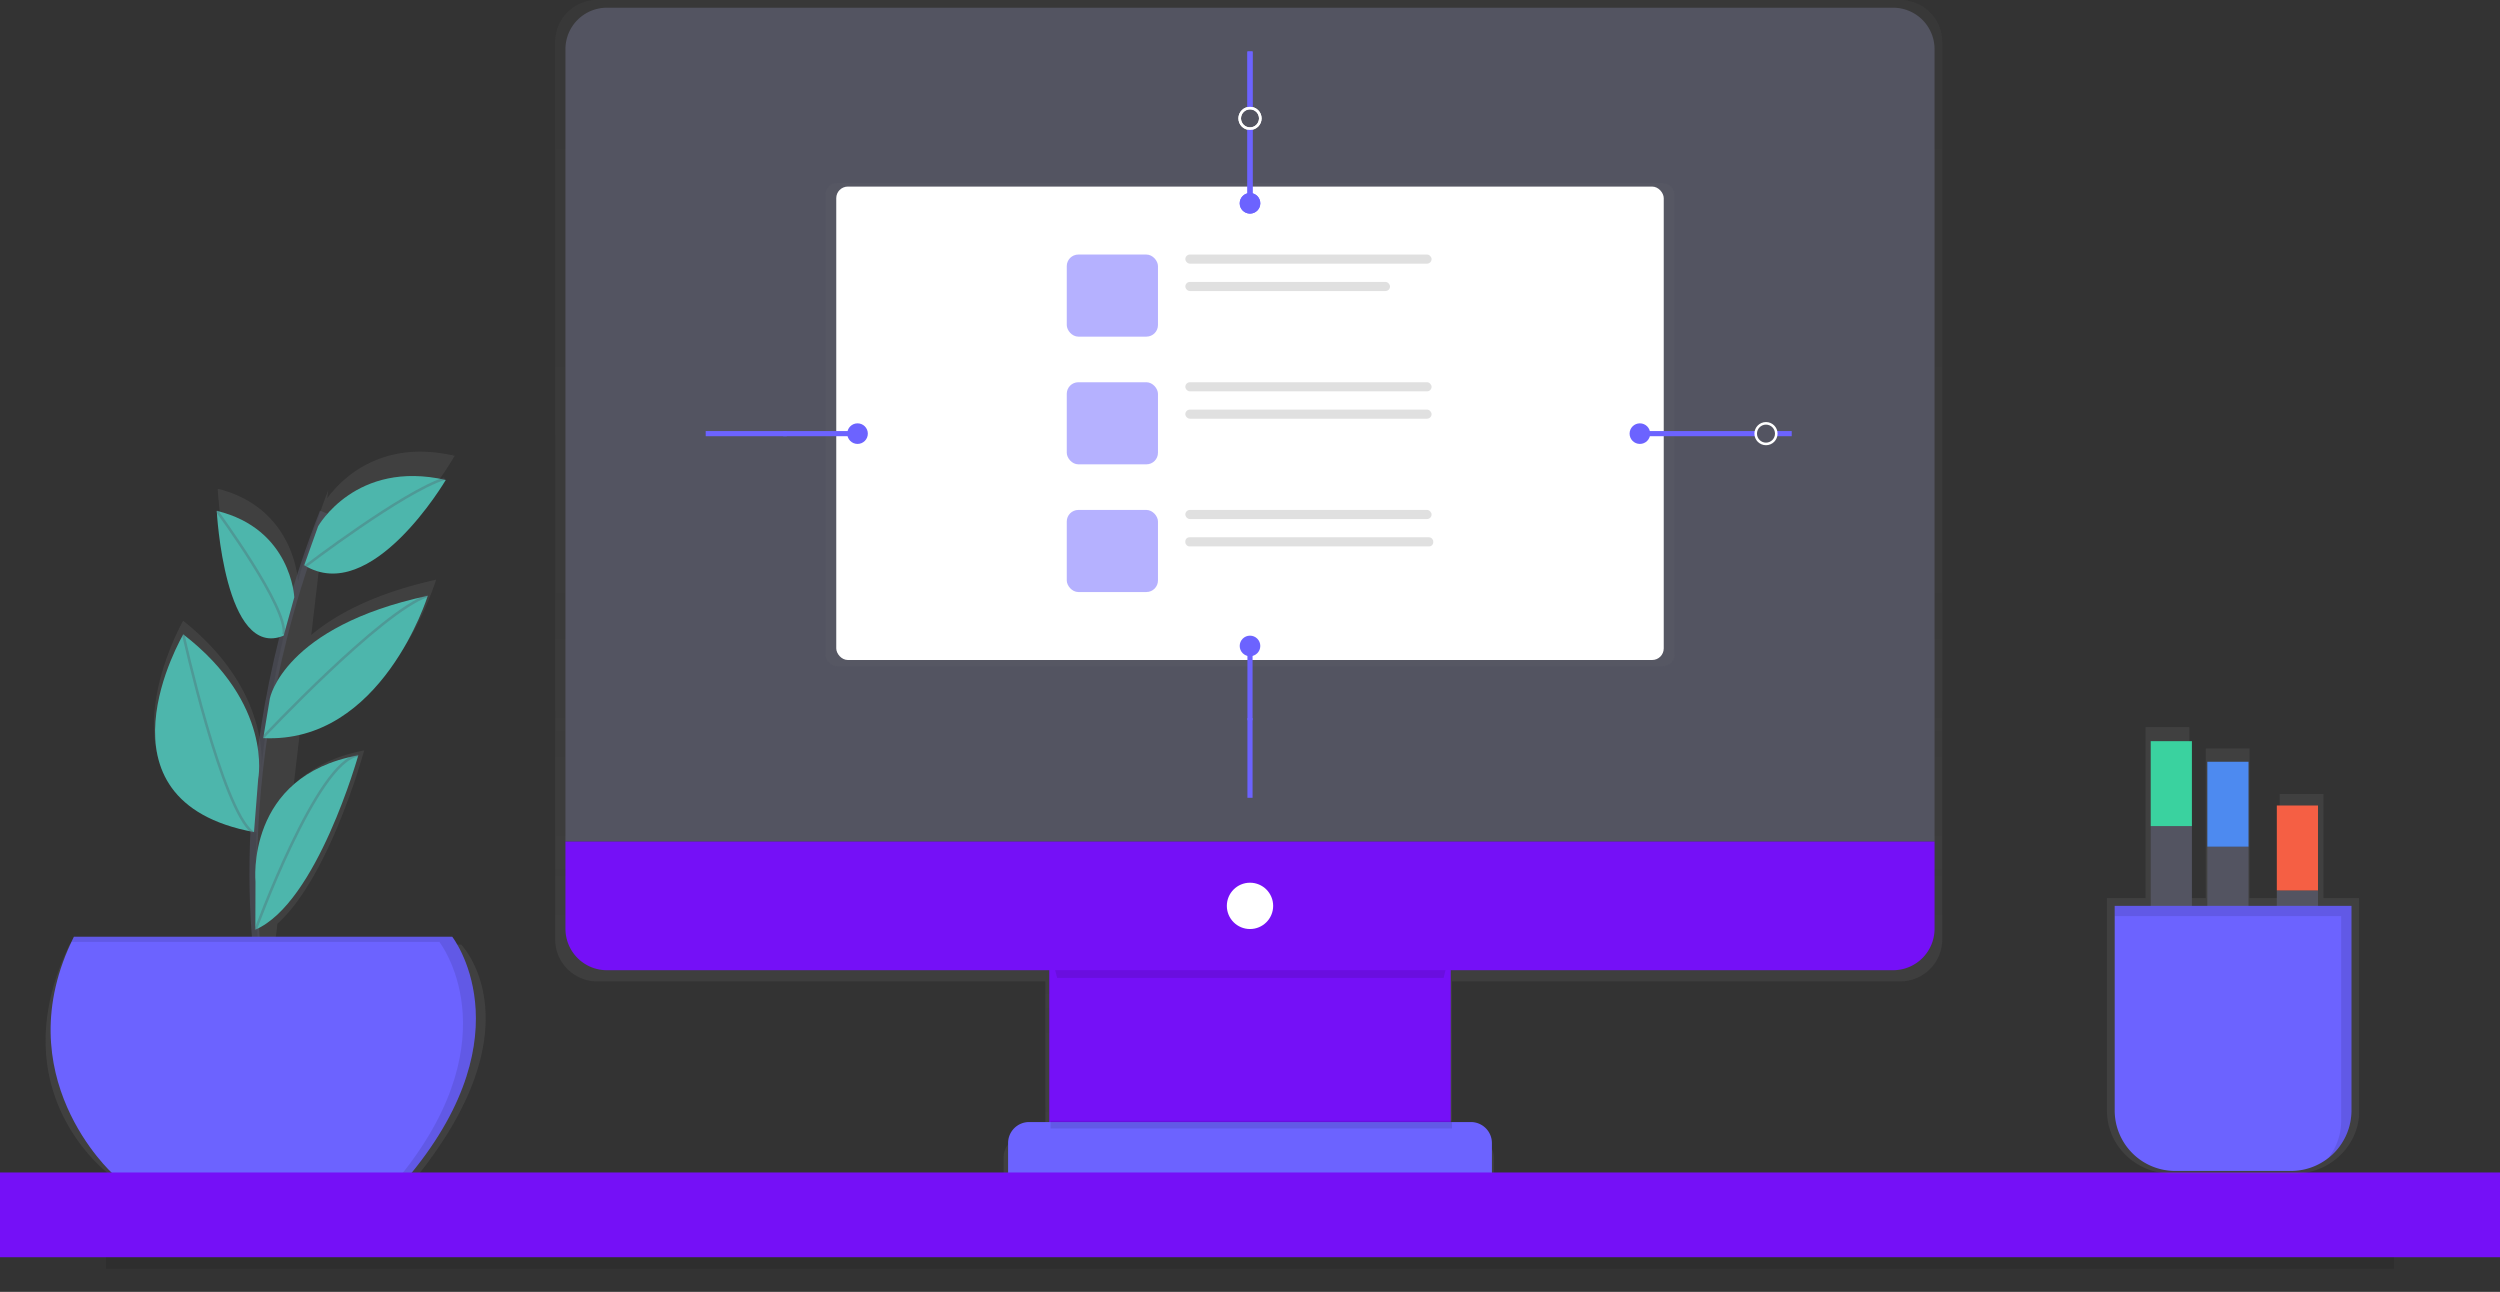 <svg width="971.44" height="502" xmlns="http://www.w3.org/2000/svg" xmlns:xlink="http://www.w3.org/1999/xlink">
 <rect width="100%" height="100%" fill="#333333" stroke="none"/>
 <defs>
  <linearGradient y2="0" x2="0.5" y1="1" x1="0.5" id="341b0e5e-a21f-44db-b85f-76180f33f0d3">
   <stop stop-opacity="0.25" stop-color="gray" offset="0"/>
   <stop stop-opacity="0.12" stop-color="gray" offset="0.54"/>
   <stop stop-opacity="0.1" stop-color="gray" offset="1"/>
  </linearGradient>
  <linearGradient xlink:href="#341b0e5e-a21f-44db-b85f-76180f33f0d3" y2="71.12" x2="485.72" y1="258.88" x1="485.72" id="9c19d1ba-0c1d-4cca-8c15-e6f3831a5e67"/>
  <linearGradient xlink:href="#341b0e5e-a21f-44db-b85f-76180f33f0d3" y2="515" x2="303" y1="515" x1="132" id="fe76f7c7-2126-4e48-920d-21143a22d340"/>
  <linearGradient xlink:href="#341b0e5e-a21f-44db-b85f-76180f33f0d3" y2="568.28" x2="1031" y1="568.28" x1="933" id="2cf89a04-5a05-413b-983a-d2bc296cbb5e"/>
 </defs>
 <title>responsive</title>
 <g>
  <title>background</title>
  <rect fill="none" id="canvas_background" height="602" width="802" y="-1" x="-1"/>
 </g>
 <g>
  <title>Layer 1</title>
  <g id="svg_1" opacity="0.7">
   <path id="svg_2" fill="url(#341b0e5e-a21f-44db-b85f-76180f33f0d3)" d="m738.41,0l-506.38,0a16.37,16.37 0 0 0 -16.31,16.42l0,348.52a16.37,16.37 0 0 0 16.31,16.42l174.16,0l0,60.16l-7.94,0a8.3,8.3 0 0 0 -8.27,8.33l0,12.07l16.21,0l0,7.14l158.06,0l0,-7.14l16.21,0l0,-12.07a8.3,8.3 0 0 0 -8.27,-8.33l-7.47,0l0,-0.52l-0.51,0l0,-59.64l174.2,0a16.37,16.37 0 0 0 16.31,-16.42l0,-348.52a16.37,16.37 0 0 0 -16.31,-16.42z"/>
  </g>
  <rect id="svg_3" fill="#7510f7" height="92" width="156" y="371" x="407.72"/>
  <g id="svg_4" opacity="0.1">
   <path id="svg_5" d="m410.79,380l150.17,0c1.81,-7.87 3.26,-13 3.26,-13l-157,0s1.61,5.11 3.57,13z"/>
  </g>
  <path id="svg_6" fill="#535461" d="m235.82,3l499.8,0a16.1,16.1 0 0 1 16.1,16.1l0,307.9a0,0 0 0 1 0,0l-532,0a0,0 0 0 1 0,0l0,-307.9a16.1,16.1 0 0 1 16.1,-16.1z"/>
  <path id="svg_7" fill="#7510f7" d="m735.62,377l-499.8,0a16.1,16.1 0 0 1 -16.1,-16.1l0,-33.9l532,0l0,33.9a16.1,16.1 0 0 1 -16.1,16.1z"/>
  <circle id="svg_8" fill="#ffffff" r="9" cy="352" cx="485.72"/>
  <path id="svg_9" fill="#6c63ff" d="m399.89,436l171.66,0a8.17,8.17 0 0 1 8.17,8.17l0,11.83a0,0 0 0 1 0,0l-188,0a0,0 0 0 1 0,0l0,-11.83a8.17,8.17 0 0 1 8.17,-8.17z"/>
  <g id="svg_10" opacity="0.5">
   <rect id="svg_11" fill="url(#9c19d1ba-0c1d-4cca-8c15-e6f3831a5e67)" ry="4.5" rx="4.5" height="187.76" width="330" y="71.12" x="320.72"/>
  </g>
  <rect id="svg_12" fill="#fff" ry="4.5" rx="4.5" height="183.96" width="321.54" y="72.5" x="324.95"/>
  <g id="svg_13" opacity="0.5">
   <rect id="svg_14" fill="#6c63ff" ry="4.5" rx="4.5" height="31.9" width="35.44" y="98.91" x="414.52"/>
  </g>
  <rect id="svg_15" fill="#e0e0e0" ry="1.77" rx="1.77" height="3.54" width="95.69" y="98.91" x="460.59"/>
  <rect id="svg_16" fill="#e0e0e0" ry="1.77" rx="1.77" height="3.54" width="79.54" y="109.55" x="460.59"/>
  <g id="svg_17" opacity="0.5">
   <rect id="svg_18" fill="#6c63ff" ry="4.5" rx="4.5" height="31.9" width="35.44" y="148.53" x="414.52"/>
  </g>
  <rect id="svg_19" fill="#e0e0e0" ry="1.77" rx="1.77" height="3.54" width="95.69" y="148.53" x="460.59"/>
  <rect id="svg_20" fill="#e0e0e0" ry="1.77" rx="1.77" height="3.54" width="95.69" y="159.16" x="460.59"/>
  <g id="svg_21" opacity="0.5">
   <rect id="svg_22" fill="#6c63ff" ry="4.5" rx="4.5" height="31.9" width="35.44" y="198.15" x="414.52"/>
  </g>
  <rect id="svg_23" fill="#e0e0e0" ry="1.77" rx="1.77" height="3.54" width="95.69" y="198.15" x="460.59"/>
  <rect id="svg_24" fill="#e0e0e0" ry="1.59" rx="1.59" height="3.54" width="96.33" y="208.78" x="460.59"/>
  <line id="svg_25" stroke-width="2" stroke-miterlimit="10" stroke="#6c63ff" y2="20" x2="485.72" y1="42" x1="485.72"/>
  <line id="svg_26" stroke-width="2" stroke-miterlimit="10" stroke="#6c63ff" y2="50.13" x2="485.72" y1="79" x1="485.72"/>
  <circle id="svg_27" fill="#6c63ff" r="4" cy="79" cx="485.72"/>
  <circle id="svg_28" stroke-miterlimit="10" stroke="#fff" fill="none" r="4" cy="46" cx="485.72"/>
  <line id="svg_29" stroke-width="2" stroke-miterlimit="10" stroke="#6c63ff" y2="20" x2="485.72" y1="42" x1="485.72"/>
  <line id="svg_30" stroke-width="2" stroke-miterlimit="10" stroke="#6c63ff" y2="50.13" x2="485.72" y1="79" x1="485.72"/>
  <circle id="svg_31" fill="#6c63ff" r="4" cy="79" cx="485.72"/>
  <circle id="svg_32" stroke-miterlimit="10" stroke="#fff" fill="none" r="4" cy="46" cx="485.72"/>
  <line id="svg_33" stroke-width="2" stroke-miterlimit="10" stroke="#6c63ff" y2="310" x2="485.72" y1="279" x1="485.72"/>
  <line id="svg_34" stroke-width="2" stroke-miterlimit="10" stroke="#6c63ff" y2="279.87" x2="485.72" y1="251" x1="485.72"/>
  <circle id="svg_35" fill="#6c63ff" r="4" cy="251" cx="485.72"/>
  <line id="svg_36" stroke-width="2" stroke-miterlimit="10" stroke="#6c63ff" y2="168.5" x2="274.22" y1="168.5" x1="305.72"/>
  <line id="svg_37" stroke-width="2" stroke-miterlimit="10" stroke="#6c63ff" y2="168.5" x2="304.35" y1="168.5" x1="333.22"/>
  <circle id="svg_38" fill="#6c63ff" r="4" cy="168.5" cx="333.22"/>
  <g id="svg_39" opacity="0.1">
   <rect id="svg_40" height="3" width="156" y="435.5" x="408.22"/>
  </g>
  <g id="svg_41" opacity="0.7">
   <path id="svg_42" fill="url(#fe76f7c7-2126-4e48-920d-21143a22d340)" d="m179.2,367.06l-72.4,0l1,-8.14c20.46,-18.37 33.69,-67.31 33.69,-67.31a6.78,6.78 0 0 0 -0.87,0.18c-12,2.42 -20.54,7.35 -26.51,13.28l2.54,-21.66c37.8,-8.14 52.79,-58.14 52.79,-58.14c-24.12,5.35 -39.16,13.63 -48.5,21.49l3.72,-31.82c25.56,8.77 52,-37.82 52,-37.82l-1,-0.21l0.5,-0.32l-0.76,0.27c-28.25,-6.09 -43.35,10.06 -48.25,16.77l0.37,-3.12q-1.12,3 -2.18,5.88l0,0l0,0.08q-3,8.13 -5.49,16.06l0,0l0,0q-2.17,6.77 -4.06,13.4l0,-0.06s-1.17,-28.46 -31.18,-35.95c0,0 3.15,62.07 26.93,51.91l0,0c-2.2,9 -4,17.66 -5.56,26.07l0,0q-1.49,8.21 -2.6,16l-0.14,0.16l0.14,-0.12l-0.06,0.41l0,0l0,0q-1,7.07 -1.7,13.78c0.46,-8.62 -1.11,-33.52 -30.45,-56.92c0,0 -39,68.54 27.5,82c0.15,0.13 0.3,0.26 0.44,0.38l-0.1,-0.31l0.6,0.13l0.27,-3.52a369.39,369.39 0 0 0 0.23,44.1l0,0c0.07,1 0.14,2 0.21,2.95l-73.23,0c-27.94,57.79 15.52,89.46 15.52,89.46l120,0c46.6,-58.74 16.59,-89.34 16.59,-89.34zm-78,-65.68l0,0l0,0z"/>
  </g>
  <path id="svg_43" opacity="0.6" stroke-width="3" stroke-miterlimit="10" stroke="#535461" fill="none" d="m102.72,389s-19,-83 23,-190"/>
  <path id="svg_44" fill="#6c63ff" d="m28.72,364l147,0s29,37 -16,92l-116,0s-42,-38 -15,-92z"/>
  <path id="svg_45" fill="#4db6ac" d="m123.61,204.5s14.61,-26 49.61,-18c0,0 -28.93,49.26 -55,33.13l5.39,-15.13z"/>
  <path id="svg_46" fill="#4db6ac" d="m114.35,232.09s-1.13,-26.59 -30.13,-33.59c0,0 3,58 26,48.5l4.13,-14.91z"/>
  <path id="svg_47" fill="#4db6ac" d="m104.87,271.36s5.35,-27.86 61.35,-39.86c0,0 -17.86,57.62 -63.93,55.31l2.58,-15.45z"/>
  <path id="svg_48" fill="#4db6ac" d="m100.33,302.63s5.89,-29.13 -29.11,-56.13c0,0 -38,64.67 27.48,76.83l1.63,-20.7z"/>
  <path id="svg_49" fill="#4db6ac" d="m99.28,342.67s-4.06,-41.17 39.94,-49.17c0,0 -16.07,57.49 -40,67.74l0.06,-18.57z"/>
  <path id="svg_50" opacity="0.3" stroke-miterlimit="10" stroke="#535461" fill="none" d="m118.72,220s38,-29 54,-34"/>
  <path id="svg_51" opacity="0.3" stroke-miterlimit="10" stroke="#535461" fill="none" d="m102.22,286.5s46,-49 64,-55"/>
  <path id="svg_52" opacity="0.3" stroke-miterlimit="10" stroke="#535461" fill="none" d="m84.22,198.5s28,38 26,48"/>
  <path id="svg_53" opacity="0.3" stroke-miterlimit="10" stroke="#535461" fill="none" d="m71.22,246.5s15,68 27,77"/>
  <path id="svg_54" opacity="0.3" stroke-miterlimit="10" stroke="#535461" fill="none" d="m99.22,361.5s24,-66 40,-68"/>
  <g id="svg_55" opacity="0.1">
   <path id="svg_56" d="m175.72,364l-147,0c-0.33,0.67 -0.65,1.34 -1,2l143,0s28.29,36.11 -14.4,90l3.4,0c45,-55 16,-92 16,-92z"/>
  </g>
  <rect id="svg_57" fill="#7510f7" height="32.93" width="971.44" y="455.6"/>
  <rect id="svg_59" opacity="0.1" height="4.49" width="889.11" y="488.53" x="41.16"/>
  <line id="svg_60" stroke-width="2" stroke-miterlimit="10" stroke="#6c63ff" y2="168.5" x2="696.22" y1="168.5" x1="690.22"/>
  <line id="svg_61" stroke-width="2" stroke-miterlimit="10" stroke="#6c63ff" y2="168.5" x2="682.1" y1="168.5" x1="637.22"/>
  <circle id="svg_62" fill="#6c63ff" r="4" cy="168.5" cx="637.22"/>
  <circle id="svg_63" stroke-miterlimit="10" stroke="#fff" fill="none" r="4" cy="168.5" cx="686.22"/>
  <g id="svg_64" opacity="0.7">
   <path id="svg_65" fill="url(#2cf89a04-5a05-413b-983a-d2bc296cbb5e)" d="m912.72,444.88l0.1,-0.15q0.31,-0.48 0.61,-1l0.11,-0.19q0.29,-0.49 0.55,-1l0.09,-0.17c0.2,-0.39 0.39,-0.78 0.56,-1.19l0,0a23.79,23.79 0 0 0 0.94,-2.51l0.1,-0.33c0.09,-0.31 0.18,-0.62 0.26,-0.93l0.1,-0.44q0.1,-0.42 0.18,-0.85c0,-0.16 0.06,-0.32 0.09,-0.48s0.09,-0.56 0.13,-0.85s0,-0.33 0.06,-0.49s0.06,-0.61 0.08,-0.92c0,-0.14 0,-0.29 0,-0.43c0,-0.45 0,-0.91 0,-1.36l0,-82.59l-13.85,0l0,-40.48l-17,0l0,40.48l-11.72,0l0,-58.14l-17,0l0,58.14l-6.39,0l0,-66.45l-17,0l0,66.45l-15,0l0,82.6c0,13.48 11.21,24.4 25,24.4l48,0a25.19,25.19 0 0 0 20.24,-10.06l0,0q0.37,-0.53 0.76,-1.06z"/>
  </g>
  <rect id="svg_66" fill="#535461" height="100" width="16" y="321" x="835.72"/>
  <rect id="svg_67" fill="#3ad29f" height="33" width="16" y="288" x="835.72"/>
  <rect id="svg_68" fill="#535461" height="100" width="16" y="329" x="857.72"/>
  <rect id="svg_69" fill="#4d8af0" height="33" width="16" y="296" x="857.72"/>
  <rect id="svg_70" fill="#535461" height="100" width="16" y="346" x="884.72"/>
  <rect id="svg_71" fill="#f55f44" height="33" width="16" y="313" x="884.72"/>
  <path id="svg_72" fill="#6c63ff" d="m821.72,352l92,0a0,0 0 0 1 0,0l0,79.5a23.5,23.5 0 0 1 -23.5,23.5l-45,0a23.5,23.5 0 0 1 -23.5,-23.5l0,-79.5a0,0 0 0 1 0,0z"/>
  <g id="svg_73" opacity="0.1">
   <path id="svg_74" d="m821.72,352l0,4l88,0l0,79.5a23.39,23.39 0 0 1 -5,14.49a23.45,23.45 0 0 0 9,-18.49l0,-79.5l-92,0z"/>
  </g>
 </g>
</svg>